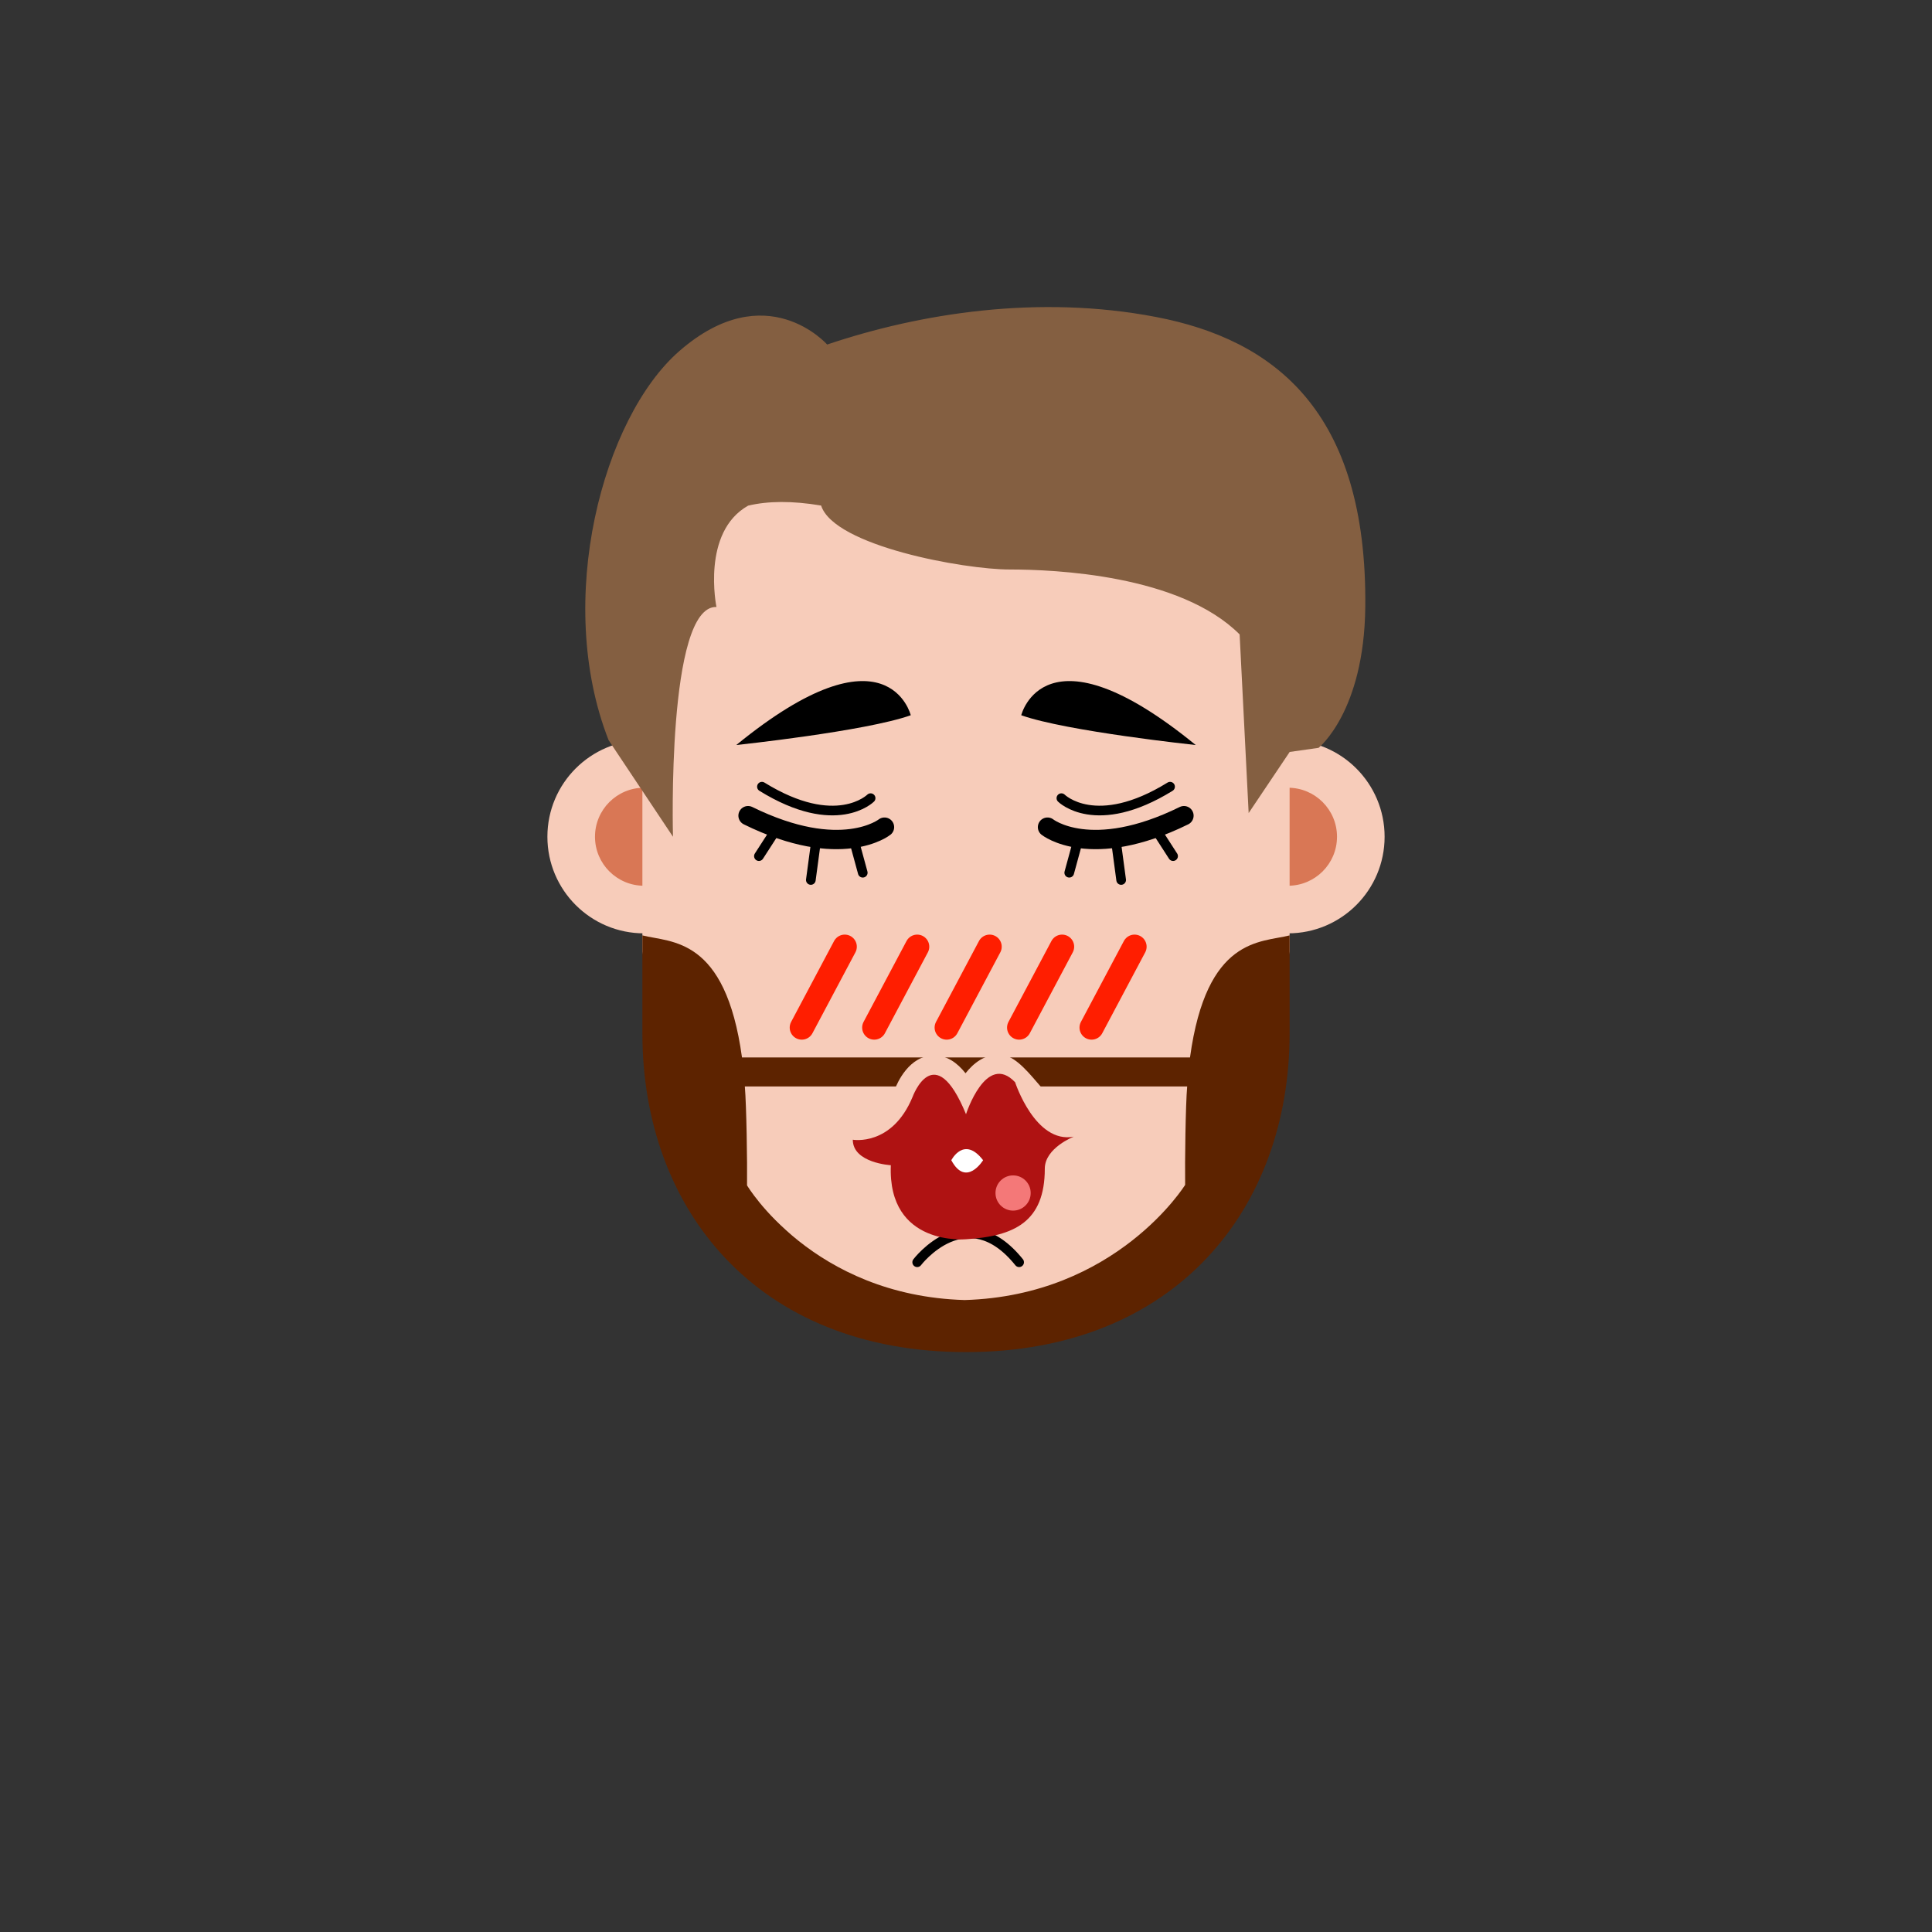 <?xml version="1.0" encoding="iso-8859-1"?><svg id="MegFaceHot Kiss" version="1.1" xmlns="http://www.w3.org/2000/svg" xmlns:xlink="http://www.w3.org/1999/xlink" xml:space="preserve" x="0px" y="0px" viewbox="0 0 400 400" width="400" height="400" ><rect width="100%" height="100%" fill="#333333" stroke="none"/><g id="Face"><g  /><g  /><circle  cx="133.333" cy="173.238" r="20" class="SkinColor" fill="#F7CCBA"  /><circle  cx="266.667" cy="173.238" r="20" class="SkinColor" fill="#F7CCBA"  /><circle  fill="#D97755" cx="266.667" cy="173.238" r="10.146" /><circle  fill="#D97755" cx="133.333" cy="173.238" r="10.146" /><path  d="M200.667,80h-1.333C162.883,80,133,102.549,133,139v58c4,22.105,17.193,45.733,27.333,55.5    c24.917,24,36.479,22.833,39.667,22.833c3.63,0,17.083,0.265,39.667-22.833C249.509,242.433,263,219.105,267,197v-58    C267,102.549,237.117,80,200.667,80z" class="SkinColor" fill="#F7CCBA"  /></g><g id="Beard"><path  d="M246.378,218.938h-92.756c-3.427-25-14.622-23.75-20.622-25.275v20.275c0,36.451,23.75,66,67,66     s67-29.549,67-66v-20.275C261,195.188,249.799,193.938,246.378,218.938z M245.37,245.317c0,0-14.203,22.926-45.65,23.844     c-31.496-0.918-45.053-23.74-45.053-23.74c0.061-4.879-0.117-16.484-0.457-20.484h91.581     C245.452,228.938,245.309,240.438,245.37,245.317z" class="BeardColor" fill="#5D2300"  /></g><g id="Eyebrow"><path  d="M211.438,148.083c0,0,4.75-19.458,36.125,6.167C247.563,154.25,220.813,151.416,211.438,148.083z" /><path  d="M188.563,148.083c0,0-4.75-19.458-36.125,6.167C152.438,154.25,179.188,151.416,188.563,148.083z" /></g><g id="Hair"><path  fill="#845F41" d="M282.667,125.667c0.427-40.667-19-55.375-43.333-60.042c-24.333-4.667-48.856-0.774-68.083,5.708    c0,0-12.583-14.333-30.583,1.333c-15.842,13.789-26,51.667-14.667,80.571l13.333,20c0,0-1.333-47.905,9-47.571    c0,0-3.195-15.492,6.568-20.981c4.084-0.965,9.045-1.031,15.099-0.019c2.714,8.402,29.695,13.241,39,13.241    c9.269,0,35.292,1.067,47.652,13.441l1.868,36.984L267,155.704v-0.022l6-0.85C273,154.833,282.439,147.344,282.667,125.667z" /><g  /></g><g id="Top"><path  d="M206.858,218.32c-2.967,0-5.258,1.738-6.955,3.885c-1.689-2.136-3.819-3.697-6.519-3.697   c-5.186,0-7.646,5.734-8.172,7.141c-2.327,5.556-10.513,6.601-11.235,7.179c-0.947,0.759-1.415,1.924-1.415,3.138   c0,4.669,3.605,7.518,7.96,8.687c-1.898,15.908,19.576,15.924,19.773,15.908c8.607-0.545,20.017-3.079,20.017-18.601   c0-1.18,7.563-4.044,5.859-8.881c-0.475-1.742-2.058-3.08-3.858-3.08c-0.024,0-0.048,0-0.072,0   C216.875,229.625,212.5,218.32,206.858,218.32L206.858,218.32z" class="SkinColor" fill="#F7CCBA"  /><path  fill="none" stroke="#000000" stroke-width="2" stroke-linecap="round" stroke-linejoin="round" stroke-miterlimit="10" d="M189.895,261.333c0,0,10.23-13.5,21.105,0" /><path  fill="none" stroke="#000000" stroke-width="4" stroke-linecap="round" stroke-linejoin="round" stroke-miterlimit="10" d="M216.875,171.25c0,0,8.946,7.125,28.25-2.375" /><path  fill="none" stroke="#000000" stroke-width="2" stroke-linecap="round" stroke-linejoin="round" stroke-miterlimit="10" d="M219.75,165.25c0,0,7.125,7.125,22.5-2.375" /><line  fill="none" stroke="#000000" stroke-width="2" stroke-linecap="round" stroke-linejoin="round" stroke-miterlimit="10" x1="221.375" y1="180.688" x2="223.25" y2="173.815" /><line  fill="none" stroke="#000000" stroke-width="2" stroke-linecap="round" stroke-linejoin="round" stroke-miterlimit="10" x1="232.125" y1="182.188" x2="231" y2="173.815" /><line  fill="none" stroke="#000000" stroke-width="2" stroke-linecap="round" stroke-linejoin="round" stroke-miterlimit="10" x1="239.063" y1="171.345" x2="242.875" y2="177.251" /><path  fill="none" stroke="#000000" stroke-width="4" stroke-linecap="round" stroke-linejoin="round" stroke-miterlimit="10" d="M183.125,171.25c0,0-8.946,7.125-28.25-2.375" /><path  fill="none" stroke="#000000" stroke-width="2" stroke-linecap="round" stroke-linejoin="round" stroke-miterlimit="10" d="M180.25,165.25c0,0-7.125,7.125-22.5-2.375" /><line  fill="none" stroke="#000000" stroke-width="2" stroke-linecap="round" stroke-linejoin="round" stroke-miterlimit="10" x1="178.625" y1="180.688" x2="176.75" y2="173.815" /><line  fill="none" stroke="#000000" stroke-width="2" stroke-linecap="round" stroke-linejoin="round" stroke-miterlimit="10" x1="167.875" y1="182.188" x2="169" y2="173.815" /><line  fill="none" stroke="#000000" stroke-width="2" stroke-linecap="round" stroke-linejoin="round" stroke-miterlimit="10" x1="160.938" y1="171.345" x2="157.125" y2="177.251" /><path  fill="#AF1212" d="M176.563,235.967c0,0,8.104,1.452,12.375-8.857c0,0,4.5-12.435,11.063,3.578c0,0,4.167-12.965,10.167-6.62   c0,0,4.167,12.794,12.146,11.265c0,0-6,2.333-6,6.627c0,11.033-6.313,13.986-16.313,14.612c0,0-16.25,1.551-15.563-15.327   C184.438,241.245,176.563,240.798,176.563,235.967z" /><path  fill="#FFFFFF" d="M196.958,240.211c0,0,2.621-5.163,6.583,0C203.542,240.211,200.023,245.944,196.958,240.211z" /><line  fill="none" stroke="#FF1E00" stroke-width="5" stroke-linecap="round" stroke-linejoin="round" stroke-miterlimit="10" x1="174.895" y1="196" x2="166" y2="212.75" /><line  fill="none" stroke="#FF1E00" stroke-width="5" stroke-linecap="round" stroke-linejoin="round" stroke-miterlimit="10" x1="189.895" y1="196" x2="181" y2="212.75" /><line  fill="none" stroke="#FF1E00" stroke-width="5" stroke-linecap="round" stroke-linejoin="round" stroke-miterlimit="10" x1="204.895" y1="196" x2="196" y2="212.75" /><line  fill="none" stroke="#FF1E00" stroke-width="5" stroke-linecap="round" stroke-linejoin="round" stroke-miterlimit="10" x1="219.895" y1="196" x2="211" y2="212.75" /><line  fill="none" stroke="#FF1E00" stroke-width="5" stroke-linecap="round" stroke-linejoin="round" stroke-miterlimit="10" x1="234.895" y1="196" x2="226" y2="212.75" /><circle  fill="#F47878" cx="209.75" cy="247" r="3.645" /></g></svg>